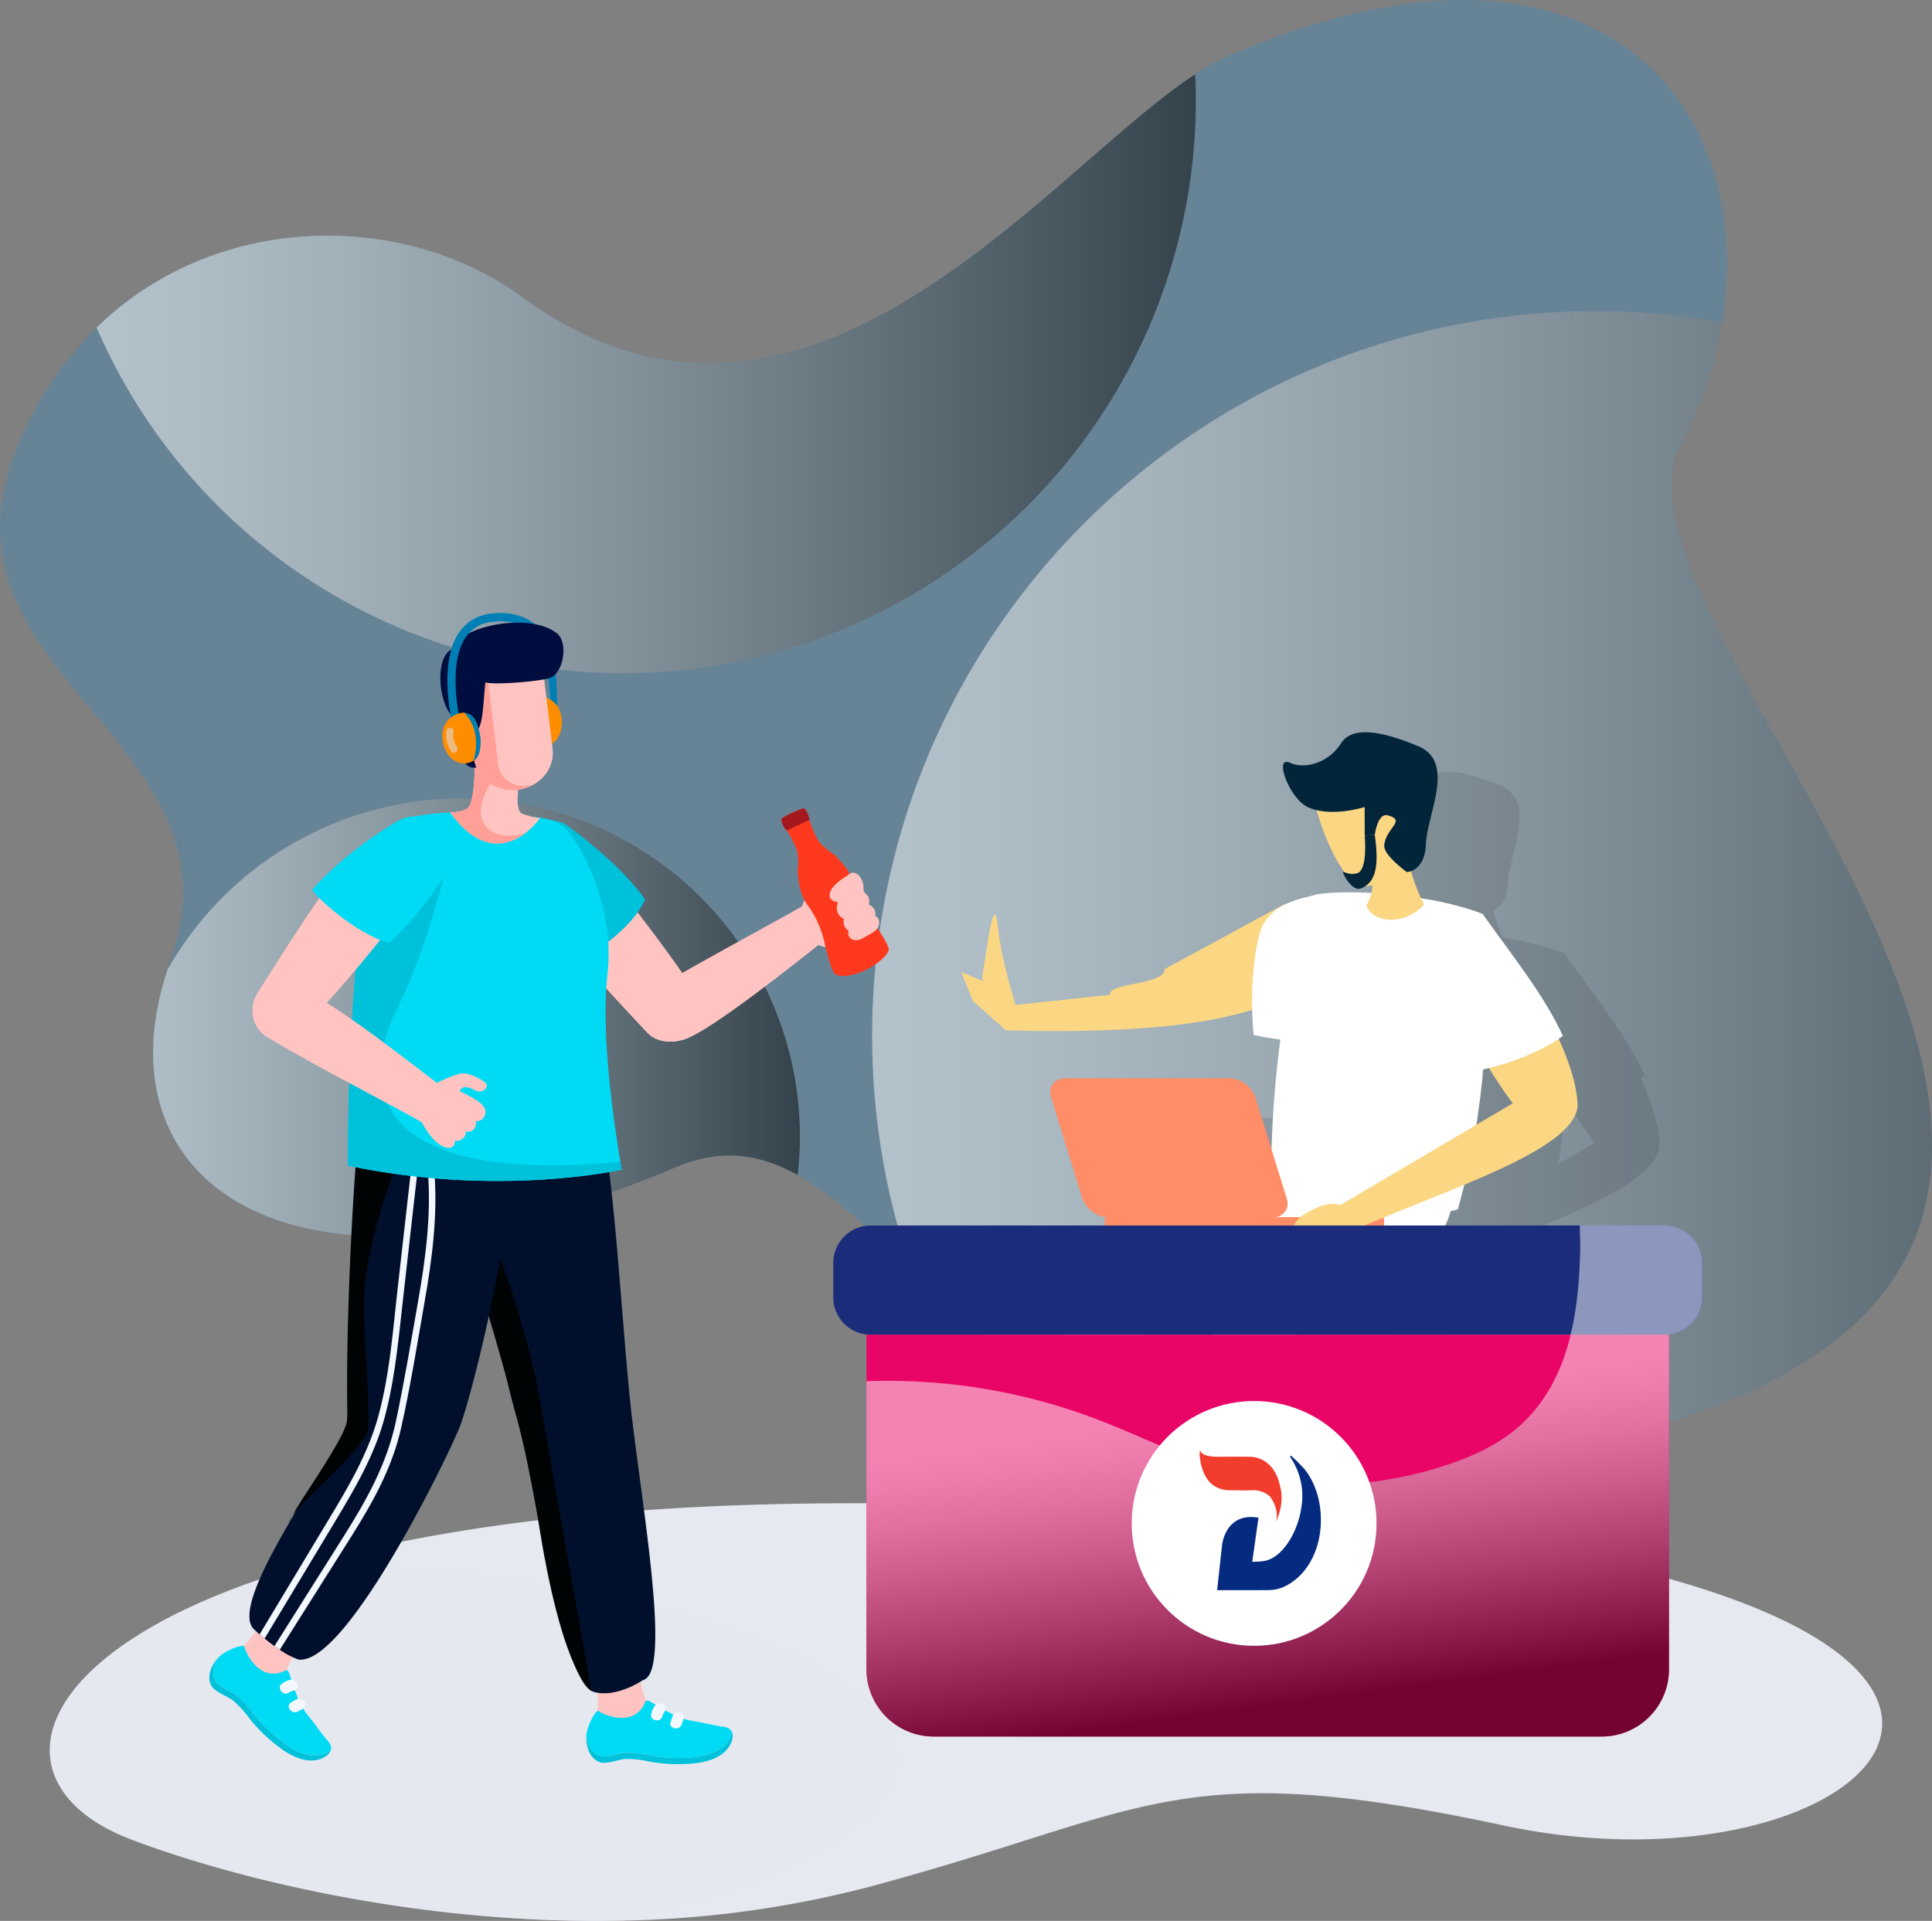 <svg xmlns="http://www.w3.org/2000/svg" xmlns:xlink="http://www.w3.org/1999/xlink" width="579.745" height="576.465" viewBox="0 0 579.745 576.465"><rect x="0" y="0" width="579.745" height="576.465" fill="#808080" stroke="none"/><defs><style>.a,.b{fill:#e6e9f0;}.b,.d,.m{opacity:0.5;mix-blend-mode:overlay;isolation:isolate;}.c{fill:rgba(28,147,221,0.25);}.d{fill:url(#a);}.e{opacity:0.1;}.f{fill:#fbd783;}.g{fill:#fff;}.h{fill:#400491;}.i{fill:#ff8d67;}.j{fill:#022539;}.k{fill:#e90566;}.l{fill:#1b2c7b;}.m{fill:url(#d);}.n{fill:#ffc4c2;}.o{fill:#00dbf5;}.p{fill:#00c1da;}.q{fill:#f3f7ff;}.r{fill:#00102c;}.s{fill:#000304;}.t{fill:#ff9f98;}.u{fill:#007fb4;}.v{fill:#ff8d00;}.w{fill:#5e8fe7;}.x{fill:#000d3f;}.y{fill:#dae7ff;opacity:0.51;}.z{fill:#ff391d;}.aa{fill:#a4181e;}.ab{fill:#052b80;}.ac{fill:#f23c2c;}</style><linearGradient id="a" y1="0.5" x2="1" y2="0.5" gradientUnits="objectBoundingBox"><stop offset="0" stop-color="#fff"/><stop offset="0.085" stop-color="#f5f5f5"/><stop offset="0.229" stop-color="#dadada"/><stop offset="0.413" stop-color="#afafaf"/><stop offset="0.631" stop-color="#747474"/><stop offset="0.876" stop-color="#292929"/><stop offset="1"/></linearGradient><linearGradient id="d" x1="0.475" y1="0.362" x2="0.595" y2="0.916" xlink:href="#a"/></defs><g transform="translate(-0.001 0)"><g transform="translate(0.001 0)"><g transform="translate(14.949 451.109)"><path class="a" d="M1868.785,971.082c-99.1-21.2-105.714-4.152-191.194,18.642a314.433,314.433,0,0,1-72.682,9.9c-60.995,1.4-117.353-12.7-148.068-24.387-42.691-16.324-32.5-59.545,57.71-83.789,36.946-9.949,87.364-16.661,153.092-17.048C2100.015,871.935,2002.655,999.72,1868.785,971.082Z" transform="translate(-1432.547 -874.363)"/><path class="b" d="M1687.346,944.382c0,19.751-32.356,37.281-82.437,48.389-60.995,1.4-117.353-12.7-148.068-24.387-42.691-16.323-32.5-59.545,57.71-83.789C1612.636,889.425,1687.346,914.392,1687.346,944.382Z" transform="translate(-1432.547 -867.512)"/></g><path class="c" d="M1924.8,1030.765a352.536,352.536,0,0,1-61.14,13.764c-7.243.918-14.2,1.5-20.91,1.74a203.309,203.309,0,0,1-35.834-1.5,173.127,173.127,0,0,1-18.546-3.526c-42.449-10.623-69.4-35.35-91.419-56.261a.048.048,0,0,1-.049-.048c-12.266-11.59-22.94-21.973-33.951-28.156-11.3-6.278-22.938-8.161-36.848-2.221-112.04,47.761-173.953,6.52-152.268-59.353.24-.822.531-1.641.82-2.463,24.05-67.321-74.662-85.673-45.685-154.973a105,105,0,0,1,23.615-35.3c36.317-35.4,92.772-34.771,127.641-9.224,84.272,61.913,157.05-37.33,202.012-66.79a57.433,57.433,0,0,1,11.542-6.134c108.419-46.167,157.484,14.779,146.57,80.505a123.394,123.394,0,0,1-12.509,36.946C1899.059,792.679,2113.531,971.751,1924.8,1030.765Z" transform="translate(-1423.593 -604.169)"/><path class="d" d="M1819.838,993.319a352.524,352.524,0,0,1-61.14,13.764c-7.243.918-14.2,1.5-20.91,1.74a203.323,203.323,0,0,1-35.834-1.5,173.106,173.106,0,0,1-18.546-3.526c-42.449-10.623-69.4-35.35-91.419-56.261a.048.048,0,0,1-.049-.048,215.939,215.939,0,0,1-11.59-70.122c0-119.961,97.263-217.272,217.272-217.272a216.326,216.326,0,0,1,37.766,3.282,123.4,123.4,0,0,1-12.508,36.946C1794.1,755.232,2008.57,934.3,1819.838,993.319Z" transform="translate(-1318.632 -566.723)"/><path class="d" d="M1770.8,625.34a171.983,171.983,0,0,1-329.844,68.19c36.316-35.4,92.771-34.771,127.641-9.224,84.272,61.913,157.05-37.33,202.012-66.79C1770.754,620.076,1770.8,622.732,1770.8,625.34Z" transform="translate(-1411.966 -595.232)"/><path class="d" d="M1645.2,849.194a100.336,100.336,0,0,1-.676,11.493c-11.3-6.278-22.938-8.161-36.848-2.221-112.04,47.761-173.953,6.52-152.268-59.353a101.5,101.5,0,0,1,189.792,50.08Z" transform="translate(-1405.166 -508.077)"/><g transform="translate(176.093 144.832)"><path class="e" d="M1780.882,835.092a.37.37,0,0,1-.1-.24,13.236,13.236,0,0,0,1.207-.87c-5.41-11.881-15.165-24.1-24.1-36.559v-.048a93.868,93.868,0,0,0-18.352-4.685,48.711,48.711,0,0,1-3.042-8.161c1.641-.628,4.249-2.463,4.443-8.258.242-8.4,9.031-24.389-2.174-29.121s-20.042-6.231-23.374-.918c-3.284,5.313-10.286,8.066-15.308,5.8-4.974-2.269-.194,10.771,5.458,13.33a12.235,12.235,0,0,0,2.559.868c2.124,7.1,4.732,13.57,8.451,18.689-.533-.192-.628-.192-.291.63.822,1.932,3.187,4.828,4.878,4.249a5.721,5.721,0,0,0,1.448-.676,21.671,21.671,0,0,0,2.319-.29,17.118,17.118,0,0,1-.436,2.271c-8.547-.434-15.357-.048-17.337.773-6.423,1.4-12.169,3.284-15.26,9.079-2.608,6.278-3.912,20.718-2.656,32.742.58.145,1.159.242,1.738.387.531,4.636,1.207,9.031,1.932,12.6l-8.065.724a8.686,8.686,0,0,0-3.091-.676h-48.825c-3.428,0-5.456,2.511-4.491,5.651l9.418,30.473a8.74,8.74,0,0,0,8.016,5.65h1.352a3.212,3.212,0,0,0-2.655,3.139,4.876,4.876,0,0,0,.144.821c-6.616,9.273-13.328,32.7-19.269,57.759a173.086,173.086,0,0,0,18.544,3.526l18.207-43.175a112.109,112.109,0,0,0,16.565-2.366c-2.608,8.354-1.546,26.416,1.062,47.037,6.714-.24,13.667-.82,20.912-1.738l.724-32.744c19.8-5.553,41.581-15.839,46.893-34.191a13.011,13.011,0,0,0,2.172-.531c.676-2.463,1.255-4.878,1.836-7.341,18.35-7.63,33.66-15.405,34.095-23.808C1786.29,849.241,1784.213,842.481,1780.882,835.092Zm-86.3,32.937-1.689-5.555c.628-.048,1.3-.1,1.932-.194C1694.725,864.213,1694.629,866.1,1694.58,868.029Zm61.43-7.341c.87-5.555,1.593-11.156,2.029-16.709.048.047.048.047.048.1q.869-.215,1.738-.434c2.463,3.96,4.925,7.678,7.148,10.577Z" transform="translate(-1464.544 -656.13)"/><g transform="translate(105.85 74.916)"><g transform="translate(17.952 48.579)"><path class="f" d="M1688.594,766.729c2.73,15.086,3.212,6.384,3,19.436-.157,8.1-3.845,4.7-6.137,9.872-18.19,7.869-49.481,9.432-80.565,8.47l-1.678-7.071,33.2-3.581c-.745-3.613,16.853-3.012,16.347-7.69" transform="translate(-1603.217 -763.65)"/><path class="g" d="M1675.03,808.281c-5.1,1.162-15.682,1.255-25.927-1.147-1.241-12.029.035-26.483,2.65-32.78,3.391-6.354,10.017-8,17.179-9.468C1671.663,779.971,1675.237,795.228,1675.03,808.281Z" transform="translate(-1572.812 -764.885)"/></g><g transform="translate(0 127.921)"><path class="f" d="M1610.309,879.561c-.78,5.166-8.051,9.021-8.051,9.021s17.956,6.518,18.556,2.058-2.344-6.408.254-9.892S1610.309,879.561,1610.309,879.561Z" transform="translate(-1585.906 -767.94)"/><path class="g" d="M1606.492,923.384c7.919-37.734,18.733-84.065,28.917-92.306,13.866-9.091,32.29-15.8,55.3-18.671l15.733,25.97c-19.085,5.762-37.08,12.614-56.175,13.8l-31.1,73.712C1612.858,926.517,1610.141,925.948,1606.492,923.384Z" transform="translate(-1583.072 -812.407)"/><path class="h" d="M1627.356,885.123c-5.892,2.292-16.177-1.806-16.177-1.806-7.96,2.149-19.634,2.985-18.657,7.907,0,0,24.782,6.922,32.755,4.054C1630.68,893.336,1627.356,885.123,1627.356,885.123Z" transform="translate(-1592.464 -764.927)"/></g><g transform="translate(75.563 125.096)"><path class="f" d="M1649.946,892.957c1.187,5.087-4.144,11.358-4.144,11.358s19.093-.586,18-4.952-4.548-5.087-3.423-9.283S1649.946,892.957,1649.946,892.957Z" transform="translate(-1632.314 -758.465)"/><path class="g" d="M1651.523,944.972c-6.6-37.988-13.694-85.033-7.281-96.455,9.52-13.575,24.153-26.628,44.469-37.8l24.224,18.309c-5.162,18.571-27.112,28.912-47.02,34.471l-1.693,79.121C1658.6,945.528,1655.863,946,1651.523,944.972Z" transform="translate(-1635.043 -810.715)"/><path class="h" d="M1668.271,893.718c-4.626,4.307-15.7,4.3-15.7,4.3-6.6,4.942-17.138,10.036-14.408,14.248,0,0,27.57-3.172,32.8-8.391C1675.026,899.822,1668.271,893.718,1668.271,893.718Z" transform="translate(-1637.723 -755.138)"/></g><path class="g" d="M1652.052,847.233c15.008,12.108,49.7,15.071,56.038,12.448,8.461-29.932,9.891-59.455,7.406-88.656-19.026-7.244-46.412-7.248-50.775-5.52C1657.747,784.046,1652.414,815.264,1652.052,847.233Z" transform="translate(-1552.566 -716.524)"/><g transform="translate(33.204 103.837)"><path class="i" d="M1678.827,839.773h-48.808a8.772,8.772,0,0,1-8-5.653l-9.423-30.485c-.965-3.122,1.054-5.653,4.508-5.653h48.809a8.772,8.772,0,0,1,8,5.653l9.423,30.485C1684.3,837.242,1682.28,839.773,1678.827,839.773Z" transform="translate(-1612.353 -797.982)"/><rect class="i" width="83.855" height="6.495" rx="0.764" transform="translate(16.347 41.672)"/></g><path class="f" d="M1670.345,820.957c-4.234-2-12.178,3.716-12.178,3.716s-3.972,4.348-1.985,6.376,17.669.561,17.669-2.346S1670.345,820.957,1670.345,820.957Z" transform="translate(-1550.173 -679.045)"/><path class="f" d="M1669.153,773.7c2.4-3.977,2.38-9.532,1.933-15.362l10.2-1.408a49.807,49.807,0,0,0,5.216,16.328C1681.964,778.955,1671.759,779.766,1669.153,773.7Z" transform="translate(-1541.116 -721.633)"/><path class="f" d="M1672.618,780.814c2.875,1.953,11.124-.873,15.729-3.623l7.837-27.651-19.594-12.907-17.931,12.362C1661.768,761.544,1665.414,773.417,1672.618,780.814Z" transform="translate(-1548.142 -735.223)"/><path class="j" d="M1661.688,758.29c6.957,3.181,17-.057,17-.057l.028,8.592,3.026-.286s.825-6.646,3.9-5.812c5.779,1.564-.709,3.785-1.068,9.061-.2,2.952,6.772,7.967,6.772,7.967s5.506-.155,5.745-8.573,9.034-24.407-2.169-29.136-20.046-6.2-23.344-.89-10.333,8.046-15.312,5.783S1656.075,755.724,1661.688,758.29Z" transform="translate(-1551.141 -735.788)"/><path class="j" d="M1671.484,754.492s1.015,10.47-2.326,11.295-4.763-1.548-3.96.349,3.162,4.833,4.894,4.259c5.668-1.882,5.361-8.951,4.418-16.188Z" transform="translate(-1543.911 -723.455)"/><g transform="translate(120.178 54.521)"><path class="f" d="M1735.727,825.963c-.724,13.425-39.31,25.16-67.8,37.62l-3.478-7.727,51.818-30.57c-2.221-2.947-4.732-6.665-7.2-10.674-6.278-10.335-12.218-22.649-12.555-29.458.337-7.2,4.829-12.315,10.672-16.711,8.934,12.46,17.579,25.838,22.988,37.717C1733.506,813.551,1735.583,820.313,1735.727,825.963Z" transform="translate(-1664.446 -768.444)"/><path class="g" d="M1718.756,805.034c-4.106,3.235-13.629,7.86-23.915,10.081-6.278-10.335-11.323-23.94-11.661-30.748.337-7.2,5.617-11.527,11.46-15.923C1703.574,780.9,1713.347,793.154,1718.756,805.034Z" transform="translate(-1651.901 -768.444)"/></g></g><path class="k" d="M1529.065,690.917" transform="translate(-1529.065 -690.917)"/><g transform="translate(73.952 222.933)"><path class="l" d="M1834.1,835.7v10.286a11.265,11.265,0,0,1-11.253,11.253H1584.612a11.232,11.232,0,0,1-11.253-11.253V835.7a11.264,11.264,0,0,1,11.253-11.253h238.231A11.3,11.3,0,0,1,1834.1,835.7Z" transform="translate(-1573.359 -824.444)"/><path class="k" d="M1820.157,844.085V944.438a20.2,20.2,0,0,1-20.235,20.235H1599.553a20.2,20.2,0,0,1-20.235-20.235V844.085Z" transform="translate(-1569.369 -811.293)"/><path class="m" d="M1830.106,835.7v10.286a11.265,11.265,0,0,1-11.253,11.253h1.3V957.589a20.2,20.2,0,0,1-20.235,20.235H1599.553a20.2,20.2,0,0,1-20.235-20.235v-86.4c1.158-.049,2.317-.1,3.478-.1a176.26,176.26,0,0,1,65.1,11.3c14.1,5.313,27.576,12.46,42.16,16.372,20.283,5.458,42.16,4.346,62.155-2.029,8.5-2.7,16.854-6.423,23.422-12.412,7.436-6.76,12.024-15.791,14.583-25.4.145-.579.29-1.11.387-1.69,2.027-8.163,2.656-16.662,2.9-25.065.049-2.848-.145-5.408-.1-7.727h25.451A11.3,11.3,0,0,1,1830.106,835.7Z" transform="translate(-1569.369 -824.444)"/></g></g></g><g transform="translate(62.822 184.016)"><g transform="translate(113.118 317.572)"><g transform="translate(1.416)"><path class="n" d="M1531.3,904.915l13.307-.317c-.034,10.921,5.763,15.662,16.943,15.842,6.568.105,6.661,8.179,6.661,8.179l-36.126,2.716s-4.635-3.444-.633-11.914C1532.427,917.352,1531.3,904.915,1531.3,904.915Z" transform="translate(-1529.821 -904.598)"/></g><g transform="translate(0 8.752)"><path class="o" d="M1528.978,920.418c0,.037,0,.037,0,.067.337,2.8,1.691,5.338,4.192,6.045,1.811.531,5.568-.851,7.378-1.005a30.817,30.817,0,0,1,7.3.788,47.328,47.328,0,0,0,14.422.386c3.167-.459,6.65-1.514,8.794-4.05a7.827,7.827,0,0,0,1.631-3.232,2.566,2.566,0,0,0-.341-.669,3.225,3.225,0,0,0-2.311-1.022c-2.451-.366-5.94-1.227-8.391-1.626-5.909-.923-8.642-3.284-13.884-6.122-.352-.189-.9-.23-1.087.19-3.312,8.349-13.109,3.658-14.287,2.685C1530.946,914.017,1529.107,918.081,1528.978,920.418Z" transform="translate(-1528.969 -909.84)"/><path class="p" d="M1533.265,924.57c1.8.5,5.564-.885,7.376-1.039a30.71,30.71,0,0,1,7.306.79,48.442,48.442,0,0,0,14.418.419c3.171-.459,6.649-1.548,8.794-4.05,1.044-1.179,2.169-3.463,1.543-5.114a7.826,7.826,0,0,1-1.631,3.232c-2.144,2.536-5.627,3.591-8.794,4.05a47.326,47.326,0,0,1-14.422-.386,30.83,30.83,0,0,0-7.3-.788c-1.81.154-5.566,1.536-7.378,1.005-2.5-.708-3.855-3.247-4.192-6.045C1528.838,920.082,1530.208,923.72,1533.265,924.57Z" transform="translate(-1528.972 -905.999)"/><path class="q" d="M1540.679,913.424a7.227,7.227,0,0,1,1.02-2.285c1.241-1.79,4.294-.227,3.037,1.586a4.406,4.406,0,0,0-.714,1.454C1543.448,916.3,1540.1,915.562,1540.679,913.424Z" transform="translate(-1521.179 -909.499)"/><path class="q" d="M1544.156,914.82c.191-.546.381-1.089.571-1.635.716-2.055,4.069-1.331,3.341.755-.19.544-.381,1.09-.57,1.633C1546.781,917.625,1543.426,916.9,1544.156,914.82Z" transform="translate(-1518.875 -908.419)"/></g></g><g transform="translate(0 300.922)"><g transform="translate(0.646)"><path class="n" d="M1478.509,894.625l10.208,8.542c-7.231,8.184-6.005,15.572,2.279,23.082,4.865,4.413-.391,10.54-.391,10.54L1461.665,915s-1.209-5.648,7.383-9.37C1471.15,904.714,1478.509,894.625,1478.509,894.625Z" transform="translate(-1461.607 -894.625)"/></g><g transform="translate(0 8.953)"><path class="o" d="M1463.581,903.418l-.04.053c-1.594,2.323-2.252,5.128-.838,7.308,1.007,1.594,4.743,3.032,6.206,4.112a30.989,30.989,0,0,1,4.969,5.413,47.173,47.173,0,0,0,10.585,9.8c2.68,1.746,5.994,3.252,9.276,2.761a7.874,7.874,0,0,0,3.357-1.351,2.433,2.433,0,0,0,.187-.733,3.222,3.222,0,0,0-1.062-2.291c-1.6-1.892-3.655-4.842-5.236-6.759-3.828-4.591-4.324-8.168-6.391-13.762-.138-.374-.524-.77-.942-.576-8,4.092-12.265-5.9-12.507-7.406C1469.285,899.907,1465.221,901.746,1463.581,903.418Z" transform="translate(-1460.747 -899.987)"/><path class="p" d="M1462,910.854c1.029,1.566,4.767,3.005,6.228,4.087a30.776,30.776,0,0,1,4.969,5.411,48.3,48.3,0,0,0,10.562,9.829c2.682,1.746,6.017,3.226,9.278,2.76,1.563-.2,3.915-1.17,4.533-2.822a7.875,7.875,0,0,1-3.358,1.351c-3.282.491-6.6-1.015-9.276-2.761a47.178,47.178,0,0,1-10.585-9.8,31,31,0,0,0-4.969-5.413c-1.463-1.08-5.2-2.518-6.206-4.112-1.414-2.181-.756-4.985.838-7.308C1461.635,904.556,1460.266,908.2,1462,910.854Z" transform="translate(-1461.22 -898.59)"/><path class="q" d="M1474.611,907.193a7.137,7.137,0,0,1,2.279-1.043c2.11-.528,3.373,2.66,1.232,3.194a4.42,4.42,0,0,0-1.5.621C1474.8,911.182,1472.77,908.418,1474.611,907.193Z" transform="translate(-1452.74 -895.901)"/><path class="q" d="M1476.255,910.587q.752-.426,1.506-.852c1.9-1.068,3.937,1.69,2.013,2.773q-.754.426-1.506.848C1476.375,914.431,1474.333,911.672,1476.255,910.587Z" transform="translate(-1451.671 -893.622)"/></g></g><path class="r" d="M1543.94,803.033c6.6,20.876,8.071,60.744,11.487,95.354,2.72,27.545,13.116,82.527,3.964,84.744,0,0-8.2,5.6-14.923,3.488-10.017-3.142-19.1-71.321-22.531-80.927s-16.888-71.677-11.9-98.981S1541.351,794.837,1543.94,803.033Z" transform="translate(-1429.266 -662.942)"/><path class="s" d="M1511.441,821.592s13.078,31.131,17.666,58.555c1.84,11,15.2,85.9,15.2,85.9s-8.964-4.782-16.227-52.877c-4.379-29.016-19.7-76.113-19.7-76.113Z" transform="translate(-1429.644 -642.604)"/><path class="r" d="M1531.643,907.147c-3.69,9.51-34.509,72.471-48.651,70.087a26.86,26.86,0,0,1-5.468-2.9q-.831-.528-1.6-1.109c-1.077-.778-2.075-1.549-2.944-2.267-.564-.451-1.067-.876-1.5-1.255-1.1-.957-1.778-1.6-1.778-1.6-8.436-8.567,27.489-55.668,27.989-62,1.862-23.107,7.253-65.91,12.524-91.433a106.33,106.33,0,0,1,3.289-12.615c2.8-8.151,29.548-22.833,33.794,4.618C1551.51,834.1,1535.337,897.635,1531.643,907.147Z" transform="translate(-1456.397 -663.246)"/><path class="s" d="M1493.1,897.89c.145,6.359-15.419,25.675-17.612,32.019.142-4.561,23.362-22.167,23.833-28.792.449-6.258-1.008-27.49-1.235-33.747-.449-11.432,2.354-22.331,5.6-33.33,3.169-10.674,7.854-20.8,12.552-30.859-.244-3.127-6.827-2.389-8.851-2.431-1.494-.02-3.394-.346-4.8.042-2.272.631-3.416,2.476-4.518,4.54-.432.776-.842,1.594-1.23,2.434C1494.22,833.69,1492.567,874.721,1493.1,897.89Z" transform="translate(-1451.668 -656.658)"/><path class="q" d="M1517.992,813.171q-2.359,20.779-4.693,41.541c-1.346,11.872-2.4,23.915-5.5,35.49-3.139,11.749-9.234,21.895-15.445,32.224l-20.6,34.221c-.564-.451-1.067-.877-1.5-1.256q10.025-16.656,20.032-33.3c6.282-10.443,12.51-20.713,15.7-32.592,3.3-12.338,4.261-25.252,5.692-37.9q2.171-19.3,4.367-38.629A.978.978,0,0,1,1517.992,813.171Z" transform="translate(-1455.169 -648.937)"/><path class="q" d="M1517.99,853.92c-2.209,12.609-4.234,25.356-7.039,37.844-2.681,11.892-8.309,22.067-14.747,32.295q-10.849,17.193-21.689,34.345-.832-.529-1.6-1.109,10.33-16.418,20.713-32.815c6.974-11.058,13.011-21.816,15.761-34.722,2.533-11.927,4.55-24.03,6.653-36.038,2.209-12.594,3.89-25.256,2.977-38.05-.105-1.247,1.833-1.578,1.918-.332C1521.9,828.314,1520.232,841.158,1517.99,853.92Z" transform="translate(-1453.388 -647.318)"/><path class="n" d="M1552.741,807.31c8.515-3.2,34.62-24.227,39.624-28.106,6.034-4.671,2.369-16.07-4.339-11.978-6.473,3.949-44.686,24.184-47.813,27.408C1534.566,800.46,1542.086,811.311,1552.741,807.31Z" transform="translate(-1409.621 -679.589)"/><path class="n" d="M1519.347,770.488c3.674,8.717,30,36.213,34.839,41.476,5.835,6.339,19.7.714,17.3-6.8-2.127-6.65-30.167-42.961-34.268-46.3C1529.817,752.824,1514.744,759.583,1519.347,770.488Z" transform="translate(-1422.874 -686.125)"/><path class="p" d="M1533.868,794.841c-8.658-9.547-15.193-22.733-17.238-27.5-4.862-11.343,8.6-19.748,16.16-13.732,1.888,1.5,15.392,11.223,22.758,21.73C1551.5,785.165,1535.741,794.326,1533.868,794.841Z" transform="translate(-1424.812 -689.468)"/><path class="o" d="M1539.344,751.614s7.9-.683,12.068,3.533,15.094,22.681,12.562,43.957,4.309,58.347,4.309,58.347-36.54,8.388-82.143-1.192c0,0-.507-78.184,10.3-99.2,3.434-6.677,19.509-6.69,21.94-6.9S1539.344,751.614,1539.344,751.614Z" transform="translate(-1444.537 -690.45)"/><path class="p" d="M1568.282,851.619s-.16-.853-.416-2.366c-81.819,7.593-75.915-28.419-66.953-45.975s15.2-44.436,15.2-44.436l-24.292,8.537a7.879,7.879,0,0,1-.451,1.4c-5.563,30.7-5.233,81.644-5.233,81.644C1531.742,860.007,1568.282,851.619,1568.282,851.619Z" transform="translate(-1444.537 -684.619)"/><path class="n" d="M1525.074,749.334s-1.265,7.354,1.052,8.328a22.548,22.548,0,0,0,5.4,1.3s-12.642,18.3-27.026-1.681c0,0,4.293.05,5.622-1.681s2.15-10.3,1.487-15.966Z" transform="translate(-1432.24 -697.485)"/><path class="t" d="M1510.123,755.6c1.327-1.731,2.15-10.3,1.487-15.966l7.673,5.531a20.816,20.816,0,0,0-3.748,5.4c-2,3.765-3.132,9.049.777,11.944,3,2.222,6.989,2.112,10.672,1.025-4.937,3.691-13.359,6.419-22.483-6.254C1504.5,757.276,1508.794,757.326,1510.123,755.6Z" transform="translate(-1432.24 -697.485)"/><path class="n" d="M1501.818,756.974c-7.5,5.768-27.419,38.206-31.281,44.223-4.655,7.248,1.768,16.629,9.127,13.787,6.274-2.424,35.744-38.861,37.936-43.674C1521.56,762.622,1511.2,749.755,1501.818,756.974Z" transform="translate(-1456.039 -687.288)"/><path class="n" d="M1483.868,782.5c8.547,3.1,34.877,23.851,39.925,27.673,6.084,4.608,2.545,16.041-4.207,12.024-6.518-3.878-44.948-23.7-48.109-26.887C1465.766,789.539,1473.169,778.612,1483.868,782.5Z" transform="translate(-1455.679 -669.329)"/><path class="o" d="M1479.717,772.948c8.445-9.734,20.756-17.8,25.25-20.4,10.682-6.182,20.633,6.179,15.562,14.4-1.265,2.055-8.224,13.42-17.774,21.99C1492.511,786.1,1480.453,774.748,1479.717,772.948Z" transform="translate(-1448.835 -689.952)"/><g transform="translate(62.864 138.122)"><path class="n" d="M1499.721,803.531c-1.751,2.785-.5,5.86,1.15,8.366,1.536,2.322,4.174,5.842,7.264,5.71a1.7,1.7,0,0,0,1.449-2.182,2.759,2.759,0,0,0,2.486-.619,2.038,2.038,0,0,0,.812-2.13,2.286,2.286,0,0,0,2.891-1.286,2.56,2.56,0,0,0,.165-1.793,2.506,2.506,0,0,0,2.626-1.518c1.74-3.187-3.918-5.655-6.02-6.782-.028-.013-.047,0-.075-.018-3.975-2.417-10.173-1.841-12.749,2.252" transform="translate(-1498.873 -795.286)"/><path class="n" d="M1509.182,797.323c-2.344.778-6.239,2.2-8.071,3.807-.04.035.458,3.224,2.033,3.583,1.847.424,4.039.841,5.493-.341.8-.649.891-2.6,1.868-2.987,1.277-.5,2.833.341,3.955.918,1.93,1,4.448-1.281,2.727-2.533C1515.206,798.327,1511.7,796.492,1509.182,797.323Z" transform="translate(-1497.375 -797.115)"/></g><path class="n" d="M1575.879,765.334c-.032.012-.037.037-.067.047-4.708,1.4-8.643,6.672-7.257,11.587.945,3.347,4.239,4.545,7.372,5.021,2.91.437,7.536.86,9.619-1.656a1.8,1.8,0,0,0-.683-2.68,2.918,2.918,0,0,0,1.272-2.389,2.155,2.155,0,0,0-1.1-2.142,2.41,2.41,0,0,0,1.042-3.174,2.686,2.686,0,0,0-1.291-1.4,2.651,2.651,0,0,0,.668-3.134C1584.191,761.8,1578.25,764.486,1575.879,765.334Z" transform="translate(-1389.54 -681.451)"/><path class="n" d="M1571.047,764.827c-1.773,1.91-2.848,4.8-3.725,7.221a1.163,1.163,0,0,0-.022.15,1.735,1.735,0,0,0,1.913,2.543c1.925-.548,4.167-1.277,4.912-3.109.409-1.008-.494-2.862.209-3.715.93-1.119,2.8-1.129,4.13-1.159,2.3-.059,3.47-3.448,1.234-3.735C1577.134,762.7,1572.95,762.78,1571.047,764.827Z" transform="translate(-1390.316 -681.916)"/><path class="u" d="M1524.287,724.022a104.77,104.77,0,0,1,.572,12.609l-1.918-.743s-.362-7.72-.965-10.968Z" transform="translate(-1420.539 -707.935)"/><g transform="translate(94.406 24.994)"><path class="v" d="M1517.987,738.672c.416,1.781,1.337,4.723,3.257,5.428.09.033.2.065.292.1,4.558,1.407,8.264-2.9,7.51-8.395-.551-4.012-3.315-6.468-7.086-6.446a3.636,3.636,0,0,0-1.174.207,4.174,4.174,0,0,0-2.579,2.65A16.26,16.26,0,0,0,1517.987,738.672Z" transform="translate(-1517.765 -729.357)"/><path class="w" d="M1517.987,738.588c.416,1.781,1.337,4.723,3.257,5.428.09.033.2.065.292.1-2.63-4.591-3.471-9.917-.75-14.634a4.174,4.174,0,0,0-2.579,2.65A16.259,16.259,0,0,0,1517.987,738.588Z" transform="translate(-1517.765 -729.274)"/></g><path class="u" d="M1505.383,746.909l2.359-.564c-.04-.169-3.892-16.671,1.882-24.91a10.419,10.419,0,0,1,7.715-4.459c.037,0,.072-.01.11-.013,4.875-.554,8.779.419,11.6,2.892,4.786,4.2,4.965,11.445,4.965,11.518l2.423-.035c0-.342-.182-8.368-5.777-13.293-3.351-2.952-7.889-4.126-13.482-3.49a13.086,13.086,0,0,0-9.533,5.493C1501.235,729.181,1505.212,746.188,1505.383,746.909Z" transform="translate(-1432.572 -714.386)"/><path class="x" d="M1508.8,749.023a3.3,3.3,0,0,0,3.83.86c1.337-.726.324-2.85-.3-3.768-.843-1.239-2.317-15.893-2.386-15.893-.487-.168-4.316,3.788-4.346,4.438C1505.514,736.3,1503.343,742.642,1508.8,749.023Z" transform="translate(-1431.839 -703.786)"/><path class="n" d="M1532.448,725.564l2.681,22.088c.727,5.974-3.965,11.458-10.475,12.246h0c-6.513.791-12.378-3.409-13.1-9.383l-.062-.494s-5.9,2.053-6.7-4.575,3.117-6.162,3.117-6.162L1506.62,728.7Z" transform="translate(-1432.121 -706.902)"/><path class="t" d="M1507.906,739.628l-1.636-13.463,9.173-1.114c.007.065.578,4.842.586,4.909l2.783,22.925c.488,4.005,4.756,6.787,8.765,6.164a7.607,7.607,0,0,0,3.289-1.352,12.548,12.548,0,0,1-6.211,2.546c-6.513.791-12.378-3.409-13.1-9.383l-.062-.494s-5.9,2.054-6.7-4.575S1507.906,739.628,1507.906,739.628Z" transform="translate(-1432.121 -707.246)"/><path class="x" d="M1509.208,745.629c-.329,1.556,2.589,3.368,3.872,3.214,2.628-.311,2.534-9.886,3.171-14.814,2.837.843,16.6-.319,19.407-1.362,4.175-1.554,5.431-10.605,2.172-13.286-8.009-6.58-29.2-2.4-31.608,4.652-.007.023,0,.04-.009.062C1500.159,726.745,1502.551,745.347,1509.208,745.629Z" transform="translate(-1433.423 -713.247)"/><g transform="translate(69.923 0.001)"><path class="u" d="M1505.383,746.909l2.359-.564c-.04-.169-3.892-16.671,1.882-24.91a10.42,10.42,0,0,1,7.715-4.459c.037,0,.072-.01.11-.013a19.682,19.682,0,0,1,5.5.083l.4-2.389a22.112,22.112,0,0,0-6.181-.1,13.086,13.086,0,0,0-9.533,5.493C1501.235,729.181,1505.212,746.187,1505.383,746.909Z" transform="translate(-1502.494 -714.387)"/><g transform="translate(0 29.867)"><path class="v" d="M1514.577,740.465c.027,1.83-.167,4.91-1.858,6.051-.084.053-.185.112-.266.165-4.085,2.458-8.719-.841-9.3-6.354-.423-4.027,1.671-7.072,5.338-7.956a3.7,3.7,0,0,1,1.191-.077,4.166,4.166,0,0,1,3.137,1.953A16.2,16.2,0,0,1,1514.577,740.465Z" transform="translate(-1503.1 -732.276)"/><path class="u" d="M1511.938,740.458c.027,1.83-.167,4.91-1.858,6.051-.083.053-.185.112-.266.165,1.454-5.086,1-10.462-2.771-14.387a4.165,4.165,0,0,1,3.137,1.953A16.2,16.2,0,0,1,1511.938,740.458Z" transform="translate(-1500.461 -732.269)"/><path class="y" d="M1507.023,740.782a6.531,6.531,0,0,1-1.029-4.594,1.083,1.083,0,0,0-2.142-.319,8.855,8.855,0,0,0,1.448,6.224C1506.072,743.253,1507.794,741.94,1507.023,740.782Z" transform="translate(-1502.655 -730.467)"/></g></g><g transform="translate(171.618 58.621)"><path class="z" d="M1596.263,791.9c-.85,3.538-11.1,9.482-15.884,7.448-1.341-.568-3.229-8.834-3.229-8.834a30.091,30.091,0,0,0-5.152-11.9c-1.334-1.763-2.556-4.371-3.05-9.705-.085-.871.586-5.055-.484-7.508-.172-.366-.327-.741-.489-1.087a32.846,32.846,0,0,0-2.154-3.994c-.055-.077-.11-.147-.16-.207a.745.745,0,0,0-.221-.259,6.109,6.109,0,0,1-1.426-3.042c-.137-.6,6.583-3.75,6.974-3.267a6.491,6.491,0,0,1,1.423,3.039.776.776,0,0,0,.058.337,1.055,1.055,0,0,0,.057.257,35.684,35.684,0,0,0,2.2,5.287c1.185,2.4,4.845,4.551,5.478,5.167,3.765,3.8,5.049,6.319,5.621,8.358a30.492,30.492,0,0,0,4.84,10.244S1596.62,790.5,1596.263,791.9Z" transform="translate(-1564.011 -749.498)"/><path class="aa" d="M1572.41,752.587a.776.776,0,0,0,.058.337l-6.808,3.192a.745.745,0,0,0-.221-.259,6.109,6.109,0,0,1-1.426-3.042c-.137-.6,6.583-3.75,6.974-3.267A6.491,6.491,0,0,1,1572.41,752.587Z" transform="translate(-1564.011 -749.498)"/></g><path class="n" d="M1586.359,774a2.853,2.853,0,0,0-1.923-3.366,3.629,3.629,0,0,0-.122-2.342c-.234-.594-1.187-1.241-1.359-1.715a7.514,7.514,0,0,1-.1-1.616c-.293-2.194-2.167-5.172-4.564-3.337a1.087,1.087,0,0,0-.232.264c-2.062,1.277-4.967,3.242-5.314,5.421-.287,1.793,1.037,2.321,2.463,2.544-.846,1.91-.13,4.339,1.8,5.009a3.22,3.22,0,0,0,1.454,3.658,1.859,1.859,0,0,0,.818,2.4c1.641,1.082,3.715-.447,5.147-1.234,1.525-.838,3.124-1.7,3.114-3.686A2.066,2.066,0,0,0,1586.359,774Z" transform="translate(-1386.57 -683.142)"/></g><path class="f" d="M1606.213,802.352,1600.1,787.6l1.608-10.153s2.144-15.754,3.141-5.251,5.667,24.5,5.667,24.5" transform="translate(-1305.409 -494.082)"/><path class="f" d="M1604.558,782.34l-8.218-3.46,3.556,8.752,9.861,8.734" transform="translate(-1307.926 -487.187)"/><ellipse class="g" cx="36.731" cy="36.731" rx="36.731" ry="36.731" transform="translate(339.604 420.45)"/><g transform="translate(359.983 434.837)"><path class="ab" d="M1668.567,869.868a49.388,49.388,0,0,0-4.092-4.062l-.266.342a20.531,20.531,0,0,1,3.386,15.392c-1.057,7.309-5.783,15.378-11.634,15.976-.957.1-2,.147-3.072.166l1.872-13.233c-9.872-1.728-10.912,8.062-10.912,8.062l-1.5,13.689h9.145v0q3.09,0,6.177-.023a11.652,11.652,0,0,0,4.96-1.09C1675.04,898.982,1676.524,879.729,1668.567,869.868Z" transform="translate(-1637.104 -863.821)"/><path class="ac" d="M1663.241,875.434c-.921-4.782-4.381-8.39-8.86-8.46-4.808-.074-4.735-.027-9.544-.013-6.2.01-5.434-2.344-5.434-2.344a7.192,7.192,0,0,0,.005,3.347,3.224,3.224,0,0,0,.083.715c.092.416.2.823.312,1.226l.017.07,0,0c1.337,4.691,4.137,7.05,8.755,7.047,3.693,0,2.5.1,6.2,0a7.439,7.439,0,0,1,5.389,1.726c.623.586,3.022,4.321,1.943,7.71C1662.107,886.46,1664.975,881.042,1663.241,875.434Z" transform="translate(-1639.206 -864.617)"/></g></g></svg>